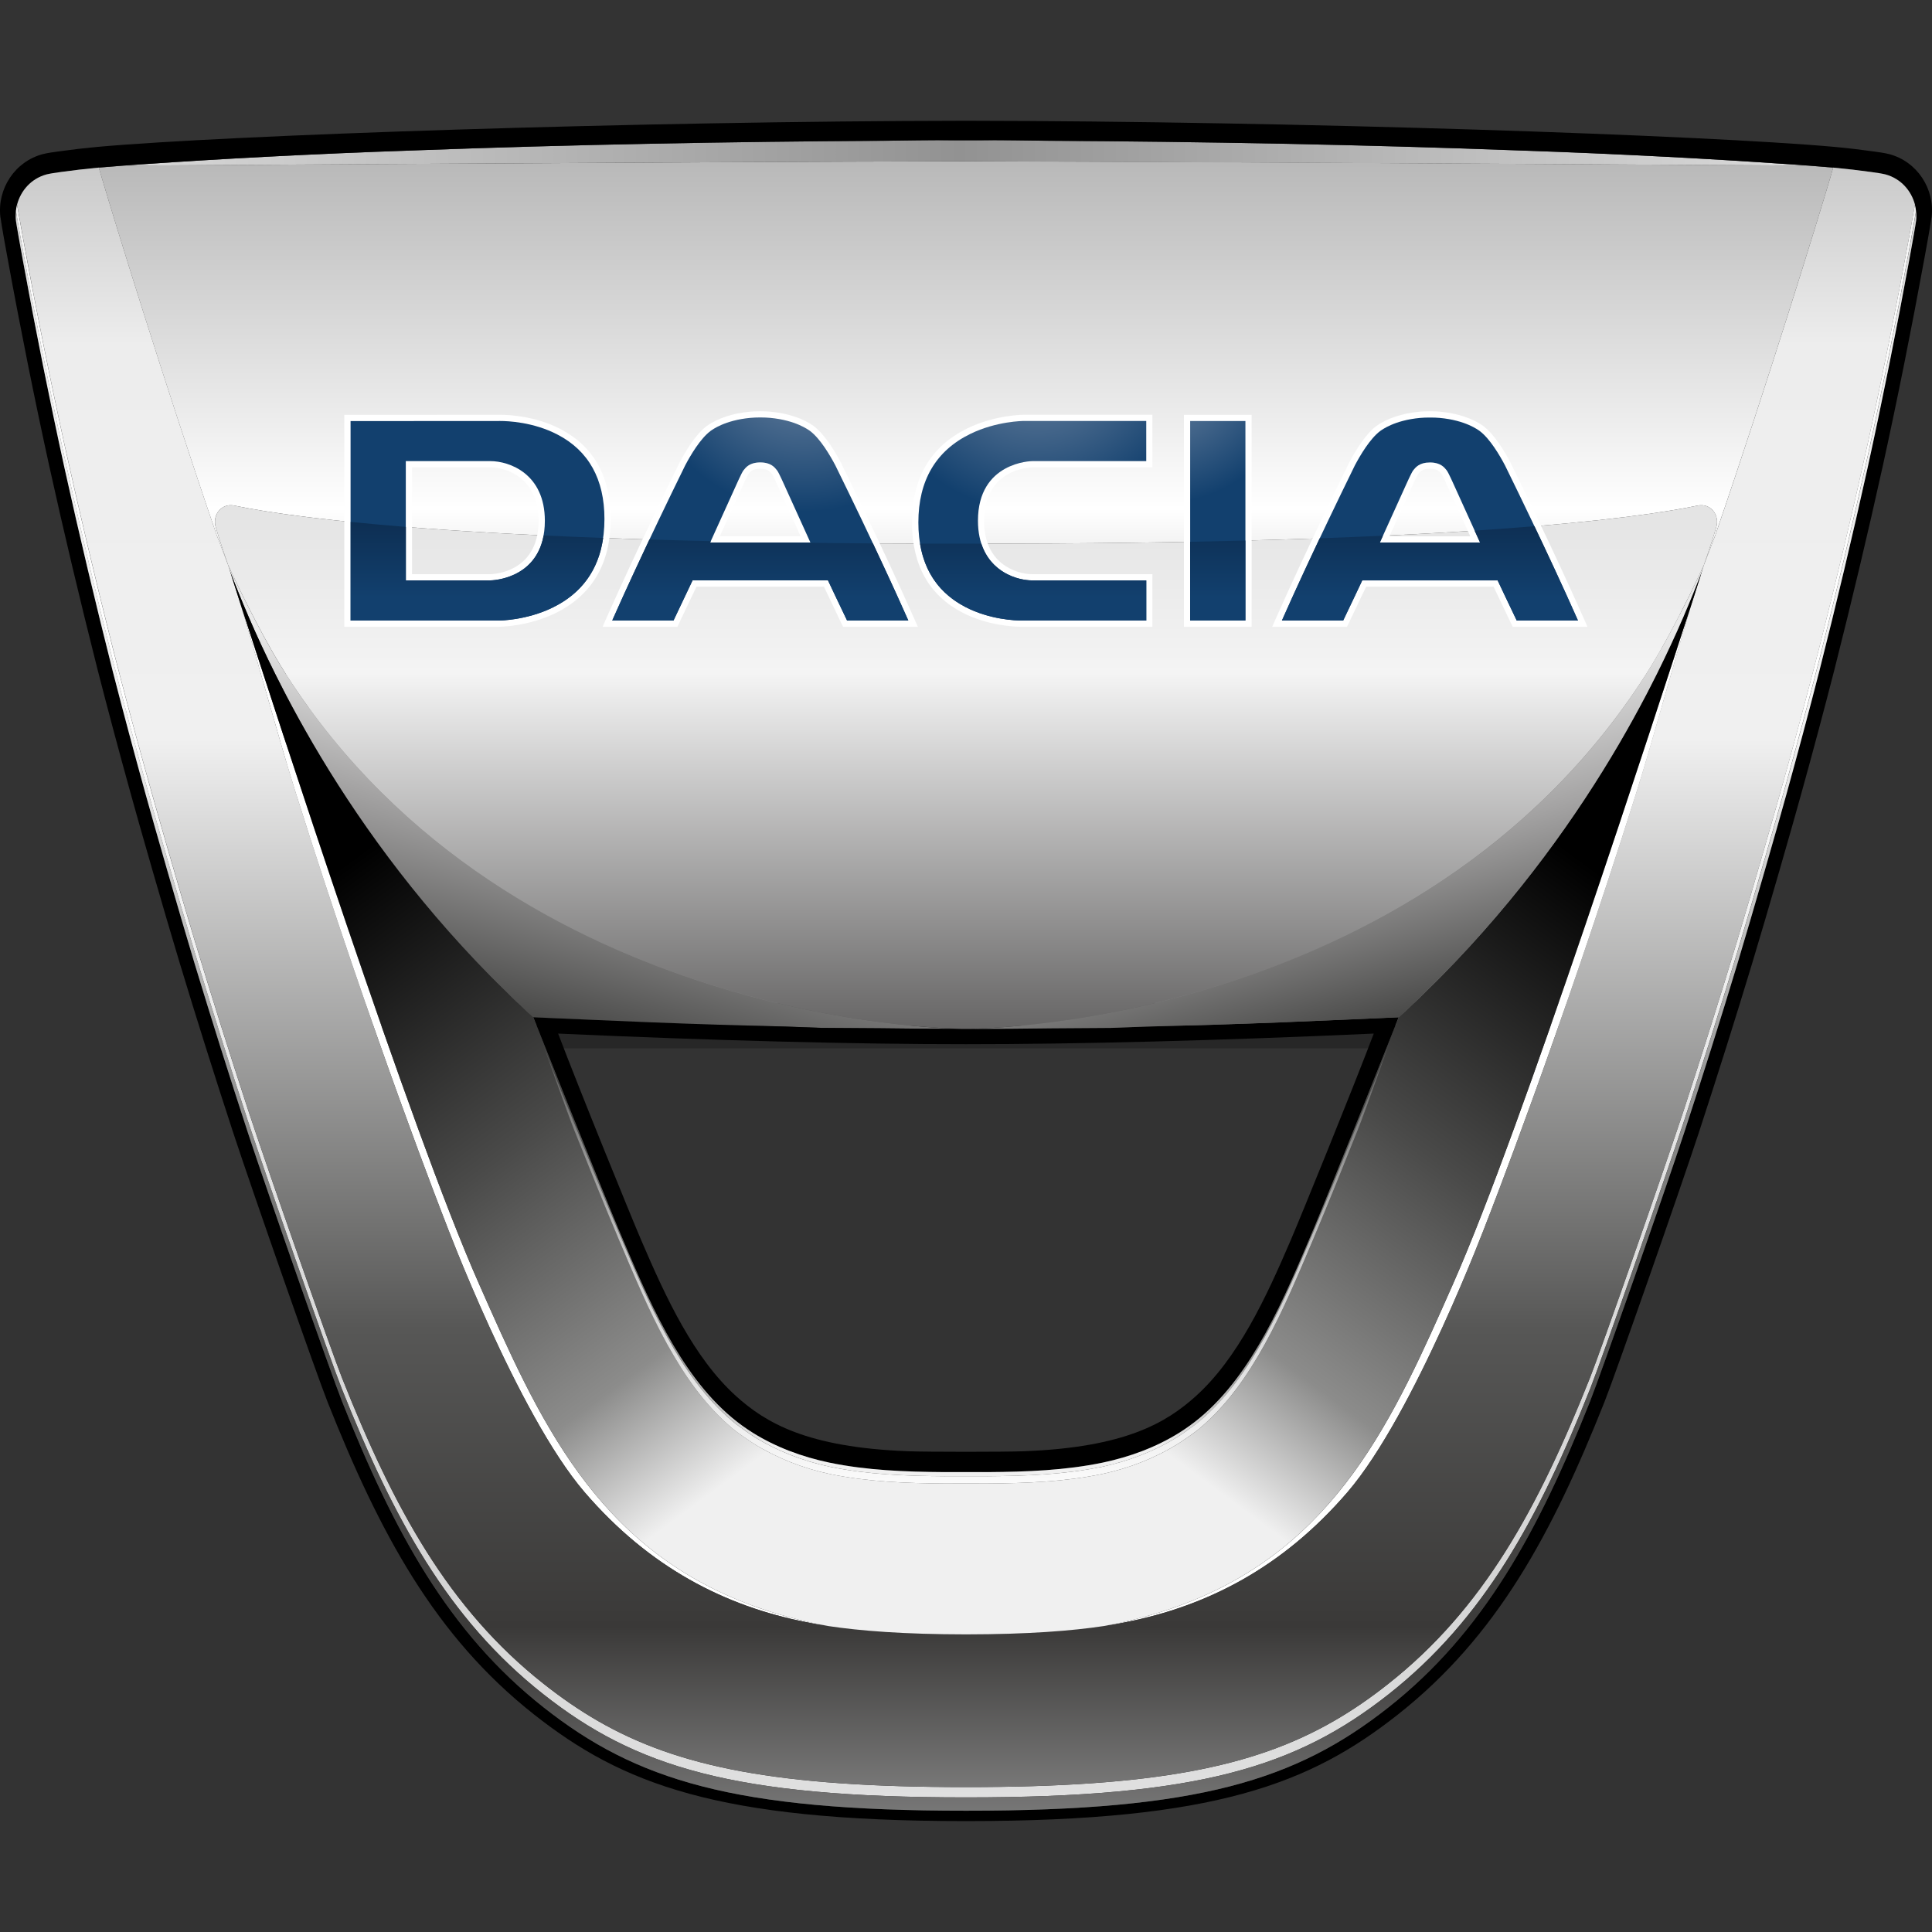 <svg width="64" height="64" viewBox="0 0 64 64" fill="none" xmlns="http://www.w3.org/2000/svg">
<rect x="0" y="0" width="64" height="64" fill="#333333" stroke="none"/>
<path d="M9.469 20.359H55.799V33.977H9.469V20.359Z" fill="#808080" stroke="black" stroke-opacity="0.245" stroke-width="1.504" stroke-miterlimit="5"/>
<path d="M24.925 53.186C19.689 51.267 17.813 46.925 15.863 42.521C13.579 37.363 9.177 23.726 7.905 19.82C7.9 19.806 7.896 19.792 7.891 19.778C7.907 19.827 7.923 19.878 7.939 19.93C8.648 22.259 9.201 24.375 9.793 26.252C12.355 34.374 14.741 40.448 14.741 40.448C14.741 40.448 17.136 46.837 19.362 49.427C21.518 51.938 24.029 53.209 26.702 53.735C26.812 53.757 26.927 53.78 27.05 53.802C27.165 53.822 27.285 53.841 27.412 53.86C27.425 53.862 27.438 53.865 27.451 53.867C27.448 53.866 27.445 53.865 27.442 53.865C26.536 53.697 25.711 53.473 24.955 53.198L24.925 53.186Z" fill="white"/>
<path d="M7.555 18.715V18.716L7.575 18.778L7.588 18.815V18.817L7.644 18.981C7.682 19.078 7.722 19.182 7.764 19.29C8.127 20.216 8.656 21.448 9.392 22.869C9.417 22.917 9.445 22.969 9.471 23.019C9.742 23.536 10.038 24.076 10.366 24.635C11.755 27.013 13.669 29.72 16.249 32.335C16.406 32.495 16.568 32.651 16.73 32.808C16.804 32.882 16.877 32.957 16.954 33.031C17.014 33.087 17.072 33.146 17.133 33.203C17.353 33.419 17.534 33.586 17.663 33.696C17.664 33.697 17.664 33.698 17.665 33.698L17.666 33.699L18.25 33.726C18.665 33.743 19.234 33.768 19.802 33.793C20.511 33.824 21.217 33.854 21.608 33.869C23.072 33.927 24.54 33.971 26.007 34.007L27.204 34.051L29.138 34.064C30.064 34.077 30.966 34.084 31.833 34.084H31.899C31.864 34.084 31.82 34.082 31.769 34.081C31.629 34.077 31.437 34.069 31.195 34.055C30.189 33.998 28.355 33.826 26.102 33.313C25.296 33.13 24.436 32.901 23.544 32.622C18.887 31.157 13.274 28.249 9.496 22.372C9.342 22.133 9.189 21.878 9.038 21.617C8.292 20.321 7.634 18.89 7.563 18.73L7.558 18.721C7.557 18.719 7.556 18.717 7.555 18.716V18.715Z" fill="url(#paint0_linear_10704_16328)"/>
<path d="M42.751 41.096C41.929 43.01 41.012 44.982 39.62 46.243C38.648 47.12 37.284 47.949 33.917 48.074C33.287 48.099 30.71 48.099 30.081 48.074C26.713 47.949 25.35 47.12 24.378 46.243C22.986 44.982 22.068 43.01 21.247 41.096C20.918 40.333 19.216 36.153 18.489 34.239C23.599 34.469 28.317 34.592 31.999 34.59C35.68 34.592 40.397 34.469 45.508 34.239C44.781 36.153 43.08 40.333 42.751 41.096ZM45.748 33.724C45.334 33.742 44.764 33.767 44.197 33.791C43.487 33.822 42.781 33.852 42.392 33.867C40.927 33.925 39.458 33.97 37.992 34.005L36.794 34.049L34.86 34.062C33.934 34.075 33.032 34.082 32.165 34.082H31.832C30.965 34.082 30.063 34.075 29.137 34.062L27.202 34.049L26.006 34.005C24.54 33.97 23.071 33.925 21.606 33.867C21.215 33.852 20.511 33.822 19.8 33.791C19.233 33.767 18.664 33.742 18.249 33.724C17.962 33.711 17.749 33.701 17.664 33.697C17.693 33.779 19.965 39.48 20.468 40.673C20.97 41.855 21.46 43.044 22.079 44.167C22.656 45.211 23.343 46.208 24.261 46.974C24.475 47.152 24.7 47.313 24.934 47.459C25.706 47.942 26.569 48.259 27.468 48.449C28.715 48.708 29.994 48.755 31.262 48.764L31.999 48.763L32.735 48.764C34.003 48.755 35.281 48.708 36.529 48.449C37.429 48.259 38.291 47.942 39.064 47.459C39.296 47.313 39.522 47.152 39.737 46.974C40.655 46.208 41.341 45.211 41.919 44.167C42.538 43.044 43.028 41.855 43.53 40.673C44.032 39.48 46.304 33.779 46.333 33.697C46.248 33.701 46.035 33.711 45.748 33.724Z" fill="black"/>
<path d="M32.001 5.342H31.998C27.975 5.348 18.983 5.396 11.813 5.439C8.73 5.457 5.982 5.474 4.112 5.486C3.833 5.507 3.553 5.529 3.273 5.552C3.279 5.576 3.312 5.692 3.372 5.889C3.778 7.262 5.4 12.551 7.186 17.75L7.191 17.76C7.313 18.086 7.436 18.41 7.563 18.732C7.56 18.726 7.558 18.718 7.556 18.714C7.286 17.944 7.144 17.457 7.144 17.457C7.03 17.047 7.345 16.66 7.761 16.748C9.816 17.178 16.07 18.029 32.001 18.009C47.929 18.029 54.183 17.178 56.238 16.748C56.656 16.66 56.969 17.047 56.856 17.457C56.856 17.457 56.715 17.944 56.444 18.714C56.442 18.718 56.44 18.726 56.438 18.732C56.564 18.41 56.688 18.086 56.808 17.76L56.814 17.75C58.6 12.551 60.221 7.262 60.63 5.889C60.686 5.692 60.721 5.576 60.726 5.552C60.475 5.531 60.194 5.509 59.888 5.486C58.017 5.474 55.27 5.457 52.187 5.439C45.016 5.396 36.025 5.348 32.003 5.342H32.001Z" fill="url(#paint1_linear_10704_16328)"/>
<path d="M32.316 4.648H31.683C31.504 4.645 31.323 4.644 31.14 4.644C30.451 4.644 29.771 4.66 29.346 4.662C24.166 4.694 18.894 4.789 13.72 4.982C10.235 5.1 7.089 5.278 4.906 5.43C4.612 5.448 4.337 5.467 4.082 5.486C3.785 5.509 3.515 5.531 3.273 5.553C3.525 5.532 3.806 5.509 4.112 5.486C5.982 5.474 8.73 5.457 11.813 5.44C18.983 5.397 27.975 5.348 31.998 5.342C31.999 5.342 45.016 5.397 52.187 5.44C55.27 5.457 58.017 5.474 59.888 5.486C60.194 5.509 60.475 5.532 60.726 5.553C60.487 5.531 60.215 5.509 59.918 5.486C59.663 5.467 59.389 5.448 59.095 5.43C56.911 5.278 53.764 5.1 50.279 4.982C45.104 4.789 39.833 4.694 34.654 4.662C34.23 4.66 33.553 4.644 32.864 4.644C32.681 4.644 32.496 4.645 32.316 4.648Z" fill="url(#paint2_linear_10704_16328)"/>
<path d="M63.473 7.309C63.473 7.346 63.302 8.316 63.242 8.63C62.824 10.921 62.367 13.206 61.869 15.481C61.37 17.741 60.834 19.989 60.266 22.231C59.918 23.59 59.553 24.948 59.179 26.301C58.906 27.297 58.06 30.243 57.552 31.927C56.984 33.802 56.395 35.666 55.786 37.53C55.117 39.56 53.041 45.489 52.667 46.431C50.955 50.735 49.145 54.074 45.986 56.563C42.94 58.966 39.703 59.986 32 59.982C24.296 59.986 21.061 58.966 18.014 56.563C14.855 54.074 13.044 50.735 11.334 46.431C10.959 45.489 8.883 39.56 8.214 37.53C7.605 35.666 7.016 33.802 6.449 31.927C5.939 30.243 5.094 27.297 4.821 26.301C4.446 24.948 4.082 23.59 3.733 22.231C3.165 19.989 2.629 17.741 2.131 15.481C1.633 13.206 1.177 10.921 0.758 8.63C0.698 8.316 0.526 7.346 0.526 7.309C0.514 7.202 0.518 7.095 0.528 6.989C0.536 6.918 0.547 6.847 0.566 6.778C0.687 6.315 1.034 5.915 1.542 5.778C1.643 5.751 1.857 5.719 2.022 5.697C2.4 5.644 2.816 5.595 3.275 5.551C3.514 5.531 3.785 5.509 4.082 5.486C4.337 5.467 4.611 5.448 4.905 5.429C7.089 5.277 10.236 5.1 13.72 4.983C18.895 4.789 24.167 4.693 29.346 4.663C29.883 4.659 30.827 4.635 31.683 4.648H32.317C33.172 4.635 34.118 4.659 34.655 4.663C39.834 4.693 45.106 4.789 50.279 4.983C53.764 5.1 56.912 5.277 59.095 5.429C59.389 5.448 59.664 5.467 59.918 5.486C60.216 5.509 60.486 5.531 60.726 5.551C61.184 5.595 61.6 5.644 61.978 5.697C62.143 5.719 62.356 5.751 62.458 5.778C62.966 5.915 63.312 6.315 63.435 6.778C63.452 6.847 63.464 6.918 63.471 6.989C63.482 7.095 63.486 7.202 63.473 7.309ZM62.592 5.108C62.445 5.069 62.186 5.032 62.045 5.014C61.661 4.96 61.233 4.909 60.775 4.866H60.772C56.451 4.477 42.942 4.015 32.004 4H31.996C21.058 4.015 7.55 4.477 3.228 4.866H3.226C2.801 4.906 2.378 4.955 1.955 5.014C1.814 5.032 1.555 5.069 1.408 5.108C0.498 5.352 -0.101 6.251 0.014 7.2H0.016C0.052 7.486 0.248 8.542 0.25 8.551C0.678 10.894 1.142 13.205 1.628 15.421C2.11 17.606 2.65 19.882 3.234 22.188C3.565 23.479 3.931 24.852 4.323 26.265C4.602 27.285 5.444 30.216 5.954 31.904C6.505 33.726 7.101 35.614 7.725 37.52C8.409 39.595 10.485 45.521 10.854 46.45C12.576 50.781 14.399 54.198 17.694 56.797C20.595 59.084 23.735 60.326 31.967 60.326H32.033C40.264 60.326 43.405 59.084 46.306 56.797C49.602 54.198 51.424 50.781 53.147 46.45C53.515 45.521 55.592 39.595 56.276 37.52C56.899 35.614 57.494 33.726 58.045 31.904C58.556 30.216 59.398 27.285 59.677 26.265C60.069 24.852 60.435 23.479 60.766 22.188C61.35 19.882 61.891 17.606 62.373 15.421C62.859 13.205 63.321 10.894 63.75 8.551C63.751 8.542 63.948 7.486 63.984 7.2H63.986C64.102 6.251 63.502 5.352 62.592 5.108Z" fill="black"/>
<path d="M63.242 7.849C62.823 10.14 62.366 12.425 61.868 14.7C61.369 16.959 60.834 19.207 60.265 21.45C59.917 22.808 59.553 24.168 59.178 25.52C58.906 26.517 58.059 29.462 57.551 31.145C56.984 33.021 56.395 34.885 55.785 36.749C55.116 38.779 53.04 44.707 52.666 45.65C50.954 49.954 49.143 53.292 45.985 55.782C45.402 56.243 44.812 56.652 44.183 57.013C41.535 58.537 38.226 59.203 31.999 59.2C25.771 59.203 22.461 58.537 19.812 57.013C19.186 56.652 18.594 56.243 18.011 55.782C14.852 53.292 13.041 49.954 11.331 45.65C10.956 44.707 8.88 38.779 8.212 36.749C7.601 34.885 7.013 33.021 6.445 31.145C5.936 29.462 5.09 26.517 4.818 25.52C4.442 24.168 4.079 22.808 3.73 21.45C3.163 19.207 2.627 16.959 2.129 14.7C1.63 12.425 1.172 10.141 0.755 7.849C0.714 7.631 0.619 7.098 0.564 6.78C0.546 6.848 0.534 6.919 0.527 6.991C0.573 7.268 0.691 7.938 0.739 8.19C1.158 10.48 1.614 12.767 2.112 15.04C2.61 17.299 3.147 19.548 3.715 21.791C4.064 23.149 4.427 24.508 4.803 25.86C5.076 26.857 5.922 29.803 6.43 31.486C6.998 33.361 7.587 35.225 8.195 37.09C8.865 39.119 10.94 45.048 11.315 45.99C13.026 50.294 14.836 53.633 17.996 56.123C21.045 58.526 24.282 59.546 31.998 59.541H31.999C39.713 59.546 42.952 58.526 46.001 56.123C49.159 53.633 50.971 50.294 52.681 45.99C53.055 45.048 55.131 39.119 55.8 37.09C56.41 35.225 56.999 33.361 57.566 31.486C58.075 29.803 58.921 26.857 59.194 25.86C59.568 24.508 59.933 23.149 60.281 21.791C60.849 19.548 61.385 17.299 61.884 15.04C62.382 12.767 62.838 10.48 63.257 8.19C63.304 7.938 63.424 7.268 63.47 6.991C63.462 6.919 63.45 6.848 63.432 6.78C63.378 7.098 63.283 7.631 63.242 7.849Z" fill="url(#paint3_linear_10704_16328)"/>
<path d="M39.077 53.186C44.313 51.267 46.188 46.925 48.139 42.521C50.423 37.363 54.824 23.726 56.097 19.82C56.101 19.806 56.106 19.792 56.111 19.778C56.095 19.827 56.078 19.878 56.062 19.93C55.353 22.259 54.8 24.375 54.209 26.252C51.646 34.374 49.261 40.448 49.261 40.448C49.261 40.448 46.865 46.837 44.64 49.427C42.483 51.938 39.972 53.209 37.299 53.735C37.189 53.757 37.075 53.78 36.952 53.802C36.837 53.822 36.717 53.841 36.59 53.86C36.577 53.862 36.564 53.865 36.551 53.867C36.554 53.866 36.557 53.865 36.56 53.865C37.465 53.697 38.291 53.473 39.047 53.198L39.077 53.186Z" fill="white"/>
<path d="M60.63 5.889C60.222 7.262 58.601 12.551 56.815 17.751L56.809 17.761C56.69 18.079 56.569 18.397 56.445 18.714V18.715L56.425 18.777L56.412 18.814C56.412 18.816 56.411 18.819 56.41 18.821C56.389 18.887 56.359 18.992 56.332 19.077C56.258 19.312 56.182 19.548 56.109 19.777C56.093 19.827 56.076 19.878 56.06 19.931C55.351 22.259 54.798 24.373 54.206 26.251C51.644 34.374 49.259 40.447 49.259 40.447C49.259 40.447 46.863 46.836 44.638 49.428C42.481 51.938 39.97 53.208 37.297 53.734C37.182 53.759 37.066 53.781 36.95 53.801C36.835 53.821 36.714 53.841 36.587 53.861C36.574 53.862 36.561 53.865 36.549 53.867C36.551 53.866 36.554 53.866 36.558 53.865C35.521 54.02 34.074 54.138 32.001 54.14C29.927 54.138 28.48 54.02 27.443 53.865C27.446 53.866 27.449 53.866 27.453 53.867C27.439 53.865 27.427 53.862 27.413 53.861C27.287 53.841 27.166 53.821 27.052 53.801C26.928 53.78 26.814 53.757 26.703 53.734C24.032 53.208 21.521 51.938 19.363 49.428C17.138 46.836 14.742 40.447 14.742 40.447C14.742 40.447 12.357 34.374 9.795 26.251C9.202 24.373 8.65 22.259 7.941 19.931C7.924 19.878 7.909 19.827 7.893 19.777C7.817 19.548 7.743 19.312 7.669 19.077C7.642 18.992 7.611 18.887 7.59 18.821C7.59 18.819 7.589 18.816 7.589 18.814L7.575 18.777L7.555 18.715V18.714V18.715V18.714C7.432 18.397 7.311 18.08 7.192 17.761L7.187 17.751C5.401 12.551 3.778 7.262 3.372 5.889C3.313 5.692 3.28 5.576 3.274 5.552C2.816 5.595 2.4 5.644 2.023 5.697C1.857 5.719 1.645 5.751 1.542 5.778C1.034 5.915 0.688 6.315 0.566 6.779C0.621 7.096 0.716 7.629 0.757 7.848C1.175 10.138 1.632 12.424 2.131 14.698C2.63 16.957 3.166 19.206 3.733 21.449C4.081 22.807 4.444 24.166 4.821 25.519C5.093 26.515 5.939 29.46 6.447 31.144C7.015 33.02 7.604 34.883 8.214 36.748C8.883 38.777 10.959 44.706 11.333 45.649C13.044 49.953 14.854 53.291 18.013 55.781C18.597 56.242 19.188 56.651 19.815 57.012C22.464 58.536 25.773 59.202 32 59.199H32.001C38.228 59.202 41.538 58.536 44.185 57.012C44.814 56.651 45.405 56.242 45.987 55.781C49.146 53.291 50.957 49.953 52.668 45.649C53.043 44.706 55.119 38.777 55.787 36.748C56.398 34.883 56.986 33.02 57.553 31.144C58.062 29.46 58.908 26.515 59.181 25.519C59.556 24.166 59.919 22.807 60.268 21.449C60.837 19.206 61.372 16.957 61.87 14.698C62.368 12.424 62.825 10.138 63.244 7.848C63.285 7.629 63.38 7.096 63.435 6.779C63.314 6.315 62.966 5.915 62.458 5.778C62.358 5.751 62.143 5.719 61.978 5.697C61.6 5.644 61.185 5.595 60.726 5.552C60.721 5.576 60.687 5.692 60.63 5.889Z" fill="url(#paint4_linear_10704_16328)"/>
<path d="M63.26 8.189C62.841 10.48 62.385 12.766 61.887 15.04C61.388 17.299 60.852 19.547 60.284 21.79C59.936 23.149 59.572 24.508 59.197 25.86C58.924 26.857 58.078 29.803 57.569 31.486C57.002 33.361 56.413 35.225 55.804 37.089C55.134 39.119 53.058 45.048 52.684 45.99C50.974 50.294 49.162 53.632 46.004 56.122C42.955 58.526 39.716 59.545 32.002 59.541C24.285 59.545 21.048 58.526 17.999 56.122C14.839 53.632 13.03 50.294 11.318 45.99C10.944 45.048 8.868 39.119 8.198 37.089C7.59 35.225 7.001 33.361 6.433 31.486C5.925 29.803 5.079 26.857 4.806 25.86C4.43 24.508 4.067 23.149 3.719 21.79C3.151 19.547 2.614 17.299 2.115 15.04C1.617 12.766 1.161 10.48 0.742 8.189C0.694 7.938 0.576 7.268 0.531 6.991C0.519 7.096 0.515 7.202 0.528 7.31C0.528 7.347 0.7 8.316 0.759 8.631C1.177 10.923 1.634 13.207 2.132 15.483C2.631 17.741 3.168 19.989 3.734 22.232C4.083 23.59 4.447 24.949 4.822 26.303C5.096 27.299 5.941 30.244 6.449 31.927C7.018 33.803 7.606 35.667 8.216 37.532C8.884 39.561 10.96 45.489 11.335 46.433C13.045 50.735 14.856 54.075 18.015 56.565C21.062 58.967 24.298 59.986 32.001 59.982H32.002C39.705 59.986 42.94 58.967 45.988 56.565C49.145 54.075 50.956 50.735 52.668 46.433C53.042 45.489 55.118 39.561 55.787 37.532C56.397 35.671 56.986 33.802 57.553 31.927C58.061 30.244 58.907 27.299 59.18 26.303C59.555 24.949 59.919 23.59 60.267 22.232C60.835 19.989 61.371 17.741 61.87 15.483C62.368 13.207 62.825 10.923 63.243 8.631C63.303 8.316 63.474 7.347 63.474 7.31C63.487 7.202 63.484 7.096 63.473 6.991C63.427 7.268 63.308 7.938 63.26 8.189Z" fill="url(#paint5_linear_10704_16328)"/>
<path d="M56.239 16.748C54.184 17.178 47.93 18.029 32.001 18.009H32C16.071 18.029 9.817 17.178 7.762 16.748C7.346 16.66 7.031 17.047 7.144 17.457C7.144 17.457 7.286 17.944 7.556 18.714C7.558 18.719 7.56 18.724 7.563 18.73C7.635 18.889 8.293 20.32 9.039 21.616C9.19 21.877 9.343 22.132 9.496 22.371C13.275 28.248 18.888 31.156 23.544 32.62C24.387 32.885 25.241 33.116 26.103 33.312C28.356 33.825 30.189 33.997 31.196 34.054C31.438 34.068 31.63 34.076 31.77 34.08C31.821 34.081 31.857 34.083 31.834 34.083L32 34.084H32.001L32.167 34.083C32.145 34.083 32.181 34.081 32.231 34.08C32.37 34.076 32.564 34.068 32.806 34.054C33.811 33.997 35.646 33.825 37.899 33.312C38.705 33.129 39.563 32.901 40.457 32.62C45.113 31.156 50.727 28.248 54.504 22.371C54.658 22.132 54.812 21.877 54.962 21.616C55.709 20.32 56.366 18.889 56.438 18.73C56.441 18.724 56.443 18.719 56.444 18.714C56.715 17.944 56.856 17.457 56.856 17.457C56.96 17.087 56.712 16.736 56.356 16.735C56.317 16.735 56.278 16.74 56.239 16.748Z" fill="url(#paint6_linear_10704_16328)"/>
<path d="M7.59 18.818L7.591 18.819C7.591 18.818 7.591 18.818 7.59 18.818ZM7.591 18.822V18.819V18.822ZM7.672 19.078C7.637 18.97 7.623 18.925 7.721 19.235C7.771 19.391 7.828 19.573 7.894 19.778C7.898 19.792 7.903 19.808 7.907 19.822C9.179 23.728 13.581 37.363 15.865 42.521C17.815 46.927 19.691 51.267 24.927 53.188C24.937 53.191 24.947 53.194 24.958 53.198C25.712 53.473 26.538 53.699 27.444 53.866C28.481 54.022 29.928 54.139 32.001 54.141H32.002V49.142L31.284 49.143C30.016 49.134 28.738 49.087 27.491 48.828C26.596 48.639 25.738 48.301 24.969 47.823C24.969 47.823 24.501 47.516 24.283 47.334C23.364 46.567 22.678 45.57 22.101 44.527C21.482 43.404 20.992 42.215 20.489 41.033C19.987 39.841 19.504 38.643 19.023 37.439C18.783 36.838 17.954 34.49 17.975 34.549C18.087 34.837 18.194 35.116 18.306 35.404C18.536 36.01 18.782 36.597 19.023 37.199C19.504 38.403 19.987 39.599 20.489 40.792C20.991 41.974 21.481 43.163 22.101 44.286C22.677 45.33 23.364 46.327 24.283 47.092C24.501 47.275 24.969 47.587 24.969 47.587C25.738 48.063 26.596 48.399 27.491 48.588C28.738 48.847 30.015 48.893 31.284 48.902L32.001 48.901H32.002V48.764H32.001L31.265 48.765C29.997 48.756 28.719 48.71 27.472 48.451C26.571 48.261 25.709 47.943 24.936 47.462C24.703 47.314 24.478 47.154 24.264 46.975C23.345 46.21 22.658 45.212 22.082 44.168C21.462 43.045 20.973 41.857 20.47 40.674C19.968 39.482 17.696 33.78 17.667 33.699L17.666 33.698C17.665 33.698 17.665 33.697 17.664 33.696C17.535 33.586 17.355 33.419 17.134 33.203C17.074 33.146 17.015 33.087 16.955 33.031C16.899 32.977 16.818 32.897 16.731 32.808C16.569 32.651 16.407 32.495 16.25 32.335C13.67 29.72 11.756 27.013 10.367 24.635C10.039 24.076 9.743 23.536 9.472 23.019C9.446 22.969 9.419 22.917 9.394 22.869C8.657 21.448 8.128 20.216 7.766 19.29C7.724 19.182 7.683 19.078 7.645 18.981L7.591 18.822C7.615 18.894 7.64 18.977 7.672 19.078Z" fill="url(#paint7_linear_10704_16328)"/>
<path d="M56.356 18.981C56.318 19.078 56.278 19.182 56.236 19.29C55.874 20.216 55.344 21.448 54.608 22.869C54.583 22.917 54.556 22.969 54.53 23.019C54.259 23.536 53.962 24.076 53.635 24.635C52.245 27.013 50.332 29.72 47.751 32.335C47.595 32.495 47.433 32.651 47.271 32.808C47.184 32.897 47.103 32.977 47.047 33.031C46.987 33.087 46.928 33.146 46.867 33.203C46.648 33.419 46.466 33.586 46.337 33.696C46.337 33.697 46.336 33.698 46.335 33.698V33.699C46.306 33.78 44.033 39.482 43.531 40.674C43.029 41.857 42.539 43.045 41.92 44.168C41.343 45.212 40.656 46.21 39.738 46.975C39.524 47.154 39.298 47.314 39.065 47.462C38.294 47.943 37.43 48.261 36.53 48.451C35.282 48.71 34.005 48.756 32.736 48.765L32.001 48.764H32V48.901H32.001L32.718 48.902C33.986 48.893 35.264 48.847 36.513 48.588C37.406 48.399 38.264 48.063 39.033 47.587C39.033 47.587 39.5 47.275 39.719 47.092C40.637 46.327 41.324 45.33 41.901 44.286C42.52 43.163 43.011 41.974 43.512 40.792C44.016 39.599 44.497 38.403 44.978 37.199C45.219 36.597 45.466 36.01 45.695 35.404C45.809 35.116 45.915 34.837 46.026 34.549C46.048 34.49 45.219 36.838 44.978 37.439C44.497 38.643 44.014 39.841 43.512 41.033C43.011 42.215 42.52 43.404 41.901 44.527C41.323 45.57 40.637 46.567 39.719 47.334C39.5 47.516 39.033 47.823 39.033 47.823C38.264 48.301 37.406 48.639 36.511 48.828C35.264 49.087 33.986 49.134 32.717 49.143L32 49.142V54.141H32.001C34.074 54.139 35.521 54.022 36.558 53.866C37.463 53.699 38.289 53.473 39.044 53.198C39.054 53.194 39.064 53.191 39.074 53.188C44.31 51.267 46.186 46.927 48.137 42.521C50.42 37.363 54.823 23.728 56.094 19.822C56.099 19.808 56.103 19.792 56.108 19.778C56.173 19.573 56.231 19.391 56.28 19.235C56.379 18.925 56.365 18.97 56.33 19.078L56.41 18.822C56.411 18.821 56.411 18.819 56.411 18.817L56.356 18.981Z" fill="url(#paint8_linear_10704_16328)"/>
<path d="M46.025 34.549C45.913 34.837 45.807 35.115 45.694 35.404C45.465 36.01 45.218 36.597 44.976 37.199C44.496 38.403 44.014 39.599 43.511 40.792C43.009 41.974 42.519 43.163 41.899 44.286C41.323 45.33 40.636 46.327 39.718 47.092C39.499 47.275 39.032 47.587 39.032 47.587C38.263 48.063 37.405 48.399 36.511 48.588C35.263 48.847 33.984 48.893 32.717 48.902L32 48.901H31.999L31.282 48.902C30.013 48.893 28.735 48.847 27.488 48.588C26.594 48.399 25.736 48.063 24.966 47.587C24.966 47.587 24.499 47.275 24.28 47.092C23.362 46.327 22.675 45.33 22.099 44.286C21.478 43.163 20.989 41.974 20.487 40.792C19.984 39.599 19.502 38.403 19.02 37.199C18.78 36.597 18.534 36.01 18.303 35.404C18.192 35.117 18.086 34.84 17.975 34.554C18.017 34.678 18.791 36.862 19.021 37.439C19.502 38.643 19.984 39.84 20.487 41.033C20.99 42.215 21.479 43.404 22.099 44.527C22.676 45.57 23.362 46.567 24.28 47.334C24.499 47.516 24.966 47.823 24.966 47.823C25.736 48.301 26.594 48.639 27.488 48.828C28.735 49.087 30.014 49.134 31.282 49.143L32 49.142L32.715 49.143C33.984 49.134 35.262 49.087 36.51 48.828C37.405 48.639 38.263 48.301 39.032 47.823C39.032 47.823 39.499 47.516 39.718 47.334C40.636 46.567 41.322 45.57 41.899 44.527C42.519 43.404 43.009 42.215 43.511 41.033C44.013 39.84 44.496 38.643 44.976 37.439C45.215 36.845 46.026 34.548 46.026 34.548L46.025 34.549ZM17.973 34.549C17.974 34.55 17.975 34.552 17.975 34.554C17.974 34.551 17.974 34.55 17.973 34.548V34.549Z" fill="url(#paint9_linear_10704_16328)"/>
<path d="M56.445 18.716V18.715V18.716ZM56.443 18.721C56.441 18.723 56.44 18.727 56.438 18.73C56.366 18.89 55.709 20.321 54.962 21.617C54.812 21.878 54.658 22.133 54.504 22.372C50.727 28.249 45.113 31.157 40.456 32.622C39.563 32.901 38.705 33.13 37.899 33.313C35.646 33.826 33.811 33.998 32.806 34.055C32.614 34.066 32.422 34.075 32.231 34.081C32.181 34.082 32.137 34.084 32.102 34.084H32.167C33.034 34.084 33.935 34.077 34.862 34.064L36.797 34.051L37.993 34.007C39.46 33.971 40.929 33.927 42.394 33.869C42.784 33.854 43.489 33.824 44.2 33.793C44.766 33.768 45.335 33.743 45.75 33.726L46.335 33.699V33.698C46.336 33.698 46.336 33.697 46.337 33.696C46.466 33.586 46.648 33.419 46.867 33.203C46.928 33.146 46.987 33.087 47.047 33.031C47.123 32.957 47.196 32.882 47.271 32.808C47.432 32.651 47.595 32.495 47.751 32.335C50.332 29.72 52.246 27.013 53.636 24.635C53.962 24.076 54.259 23.536 54.53 23.019C54.556 22.969 54.584 22.917 54.608 22.869C55.344 21.448 55.874 20.216 56.236 19.29C56.279 19.182 56.318 19.078 56.356 18.981L56.412 18.817L56.413 18.815L56.425 18.778L56.445 18.716C56.445 18.716 56.444 18.717 56.443 18.721Z" fill="url(#paint10_linear_10704_16328)"/>
<path d="M39.219 20.763V13.742H41.462V20.763H39.219Z" fill="white"/>
<path d="M33.868 20.764C33.614 20.764 32.72 20.73 31.875 20.289C30.771 19.714 30.212 18.711 30.212 17.311C30.212 15.834 30.83 14.784 32.047 14.19C32.959 13.745 33.883 13.739 33.922 13.739H38.174V15.483H34.194C34.13 15.483 32.599 15.521 32.599 17.251C32.599 17.875 32.798 18.351 33.19 18.665C33.519 18.928 33.926 19.021 34.197 19.021H38.174V20.763L33.868 20.764ZM16.247 19.021C16.311 19.02 17.842 18.981 17.842 17.252C17.842 15.852 16.796 15.481 16.244 15.481H13.649V19.021H16.247ZM11.406 20.763V13.743L16.573 13.74C16.827 13.74 17.721 13.774 18.566 14.213C19.67 14.789 20.229 15.791 20.229 17.193C20.229 18.669 19.611 19.719 18.394 20.314C17.482 20.758 16.558 20.763 16.519 20.763H11.406ZM26.522 17.767C26.326 17.337 25.964 16.54 25.795 16.162C25.713 15.976 25.606 15.75 25.575 15.706C25.506 15.622 25.428 15.526 25.183 15.526C24.937 15.526 24.86 15.622 24.792 15.705C24.76 15.75 24.653 15.976 24.571 16.161C24.401 16.54 24.039 17.337 23.843 17.767H26.522ZM27.927 20.763L27.871 20.647C27.714 20.32 27.418 19.695 27.295 19.435H23.071C22.948 19.695 22.652 20.32 22.494 20.647L22.439 20.763H19.961L20.089 20.473C20.639 19.234 21.201 18.042 21.63 17.142C21.914 16.545 22.198 15.962 22.51 15.327C22.724 14.919 23.052 14.384 23.408 14.115C23.77 13.857 24.274 13.69 24.841 13.638C24.936 13.629 25.041 13.625 25.158 13.625H25.207C25.325 13.625 25.429 13.629 25.524 13.638C26.091 13.69 26.596 13.857 26.945 14.106C27.313 14.384 27.641 14.919 27.853 15.321C28.167 15.962 28.451 16.545 28.735 17.142C29.164 18.042 29.727 19.234 30.276 20.473L30.404 20.763H27.927ZM48.705 17.767C48.509 17.337 48.147 16.54 47.978 16.162C47.896 15.977 47.788 15.75 47.758 15.707C47.688 15.622 47.611 15.526 47.365 15.526C47.119 15.526 47.043 15.622 46.975 15.705C46.943 15.75 46.835 15.976 46.754 16.161C46.584 16.54 46.222 17.337 46.026 17.767H48.705ZM50.11 20.763L50.054 20.647C49.896 20.32 49.6 19.695 49.477 19.435H45.254C45.131 19.695 44.835 20.32 44.677 20.647L44.621 20.763H42.143L42.272 20.473C42.819 19.239 43.382 18.045 43.813 17.142C44.097 16.545 44.381 15.962 44.693 15.327C44.907 14.919 45.235 14.384 45.59 14.115C45.952 13.857 46.457 13.691 47.024 13.638C47.119 13.629 47.224 13.625 47.341 13.625H47.389C47.508 13.625 47.612 13.629 47.707 13.638C48.274 13.691 48.778 13.857 49.128 14.106C49.496 14.384 49.824 14.92 50.035 15.321C50.35 15.962 50.634 16.545 50.918 17.142C51.346 18.04 51.907 19.229 52.459 20.473L52.587 20.763H50.11Z" fill="white"/>
<path d="M39.426 20.555H41.256V13.947H39.426V20.555Z" fill="url(#paint11_radial_10704_16328)"/>
<path d="M33.925 13.945C33.888 13.945 33.011 13.95 32.142 14.374C31.001 14.931 30.422 15.919 30.422 17.309C30.422 18.628 30.944 19.568 31.975 20.105C32.777 20.523 33.629 20.557 33.871 20.557L37.971 20.556V19.227H34.2C33.575 19.227 32.396 18.814 32.396 17.25C32.396 15.296 34.179 15.275 34.197 15.275H37.971V13.945H33.925Z" fill="url(#paint12_radial_10704_16328)"/>
<path d="M13.443 19.227H16.248C16.266 19.227 18.049 19.204 18.049 17.251C18.049 15.688 16.869 15.275 16.245 15.275H13.443V19.227ZM11.613 20.556V13.949L16.574 13.946C16.816 13.946 17.668 13.978 18.47 14.397C19.5 14.933 20.023 15.874 20.023 17.192C20.023 18.583 19.445 19.571 18.303 20.128C17.434 20.552 16.557 20.557 16.52 20.557L11.613 20.556Z" fill="#12406E"/>
<path d="M25.16 13.829C25.06 13.829 24.961 13.833 24.862 13.842C24.005 13.921 23.593 14.237 23.535 14.278C23.2 14.531 22.881 15.069 22.698 15.416C22.387 16.051 22.103 16.633 21.819 17.23C21.387 18.135 20.826 19.323 20.281 20.555H22.311C22.512 20.137 22.942 19.226 22.942 19.226H27.428C27.428 19.226 27.858 20.137 28.06 20.555H30.089C29.544 19.323 28.982 18.135 28.552 17.23C28.267 16.633 27.983 16.051 27.672 15.416C27.489 15.069 27.17 14.531 26.836 14.278C26.776 14.237 26.363 13.921 25.508 13.842C25.409 13.833 25.309 13.829 25.21 13.829H25.16ZM24.384 16.076C24.384 16.076 24.571 15.651 24.63 15.578C24.709 15.479 24.835 15.317 25.185 15.317C25.534 15.317 25.66 15.479 25.739 15.578C25.799 15.651 25.986 16.076 25.986 16.076C26.226 16.608 26.846 17.972 26.846 17.972H23.525C23.525 17.972 24.145 16.608 24.384 16.076Z" fill="url(#paint13_radial_10704_16328)"/>
<path d="M45.709 17.974C45.709 17.974 46.329 16.61 46.568 16.078C46.568 16.078 46.756 15.653 46.815 15.579C46.894 15.481 47.02 15.319 47.368 15.319H47.37C47.718 15.319 47.844 15.481 47.923 15.579C47.982 15.653 48.17 16.078 48.17 16.078C48.409 16.61 49.03 17.974 49.03 17.974H45.709ZM50.735 17.232C50.451 16.635 50.167 16.053 49.856 15.418C49.674 15.072 49.354 14.533 49.02 14.28C48.961 14.239 48.548 13.922 47.691 13.844C47.593 13.835 47.494 13.832 47.393 13.832H47.345C47.244 13.832 47.145 13.835 47.046 13.844C46.19 13.922 45.777 14.239 45.718 14.28C45.384 14.533 45.064 15.072 44.881 15.418C44.571 16.053 44.287 16.635 44.003 17.232C43.572 18.136 43.011 19.325 42.465 20.557H44.495C44.697 20.139 45.126 19.228 45.126 19.228H49.612C49.612 19.228 50.041 20.139 50.244 20.557H52.273C51.727 19.325 51.166 18.136 50.735 17.232Z" fill="#12406E"/>
<path d="M39.426 17.948V20.555H41.255V17.906C40.666 17.921 40.057 17.935 39.426 17.948Z" fill="url(#paint14_linear_10704_16328)"/>
<path d="M30.477 18.008C30.634 18.965 31.137 19.668 31.975 20.105C32.777 20.523 33.629 20.557 33.871 20.557L37.972 20.556V19.227H34.2C33.692 19.227 32.817 18.953 32.508 18.01C32.339 18.01 32.171 18.01 32.001 18.009H32C31.482 18.01 30.975 18.01 30.477 18.008Z" fill="url(#paint15_linear_10704_16328)"/>
<path d="M11.617 20.555H16.523C16.561 20.555 17.437 20.55 18.307 20.126C19.267 19.657 19.827 18.883 19.981 17.82C19.29 17.795 18.635 17.767 18.01 17.738C17.741 19.206 16.268 19.225 16.251 19.225H13.446V17.455C12.775 17.4 12.166 17.345 11.617 17.289V20.555Z" fill="url(#paint16_linear_10704_16328)"/>
<path d="M20.281 20.555H22.311C22.512 20.137 22.942 19.226 22.942 19.226H27.428C27.428 19.226 27.858 20.137 28.06 20.555H30.089C29.686 19.647 29.277 18.765 28.917 18.001C27.942 17.994 27.009 17.984 26.114 17.972H23.525L23.546 17.926C22.841 17.91 22.164 17.892 21.513 17.872C21.139 18.665 20.706 19.596 20.281 20.555Z" fill="url(#paint17_linear_10704_16328)"/>
<path d="M48.849 17.578C48.954 17.811 49.029 17.972 49.029 17.972H45.708C45.708 17.972 45.747 17.885 45.811 17.746C45.15 17.777 44.452 17.805 43.717 17.831C43.337 18.634 42.896 19.579 42.465 20.555H44.493C44.696 20.137 45.126 19.226 45.126 19.226H49.611C49.611 19.226 50.041 20.137 50.243 20.555H52.272C51.766 19.412 51.248 18.309 50.83 17.431C50.225 17.482 49.567 17.53 48.849 17.578Z" fill="url(#paint18_linear_10704_16328)"/>
<defs>
<linearGradient id="paint0_linear_10704_16328" x1="17.859" y1="33.673" x2="20.879" y2="21.913" gradientUnits="userSpaceOnUse">
<stop stop-color="#4A4A49"/>
<stop offset="0.477" stop-color="#A4A3A3"/>
<stop offset="0.83" stop-color="#E9E9E9"/>
<stop offset="1" stop-color="#E9E9E9"/>
</linearGradient>
<linearGradient id="paint1_linear_10704_16328" x1="32" y1="-21.615" x2="32" y2="54.572" gradientUnits="userSpaceOnUse">
<stop stop-color="#131313"/>
<stop offset="0.505" stop-color="white"/>
<stop offset="0.739" stop-color="#434342"/>
<stop offset="1" stop-color="#434342"/>
</linearGradient>
<linearGradient id="paint2_linear_10704_16328" x1="67.945" y1="5.098" x2="-4.832" y2="5.098" gradientUnits="userSpaceOnUse">
<stop stop-color="#F0F0F0"/>
<stop offset="0.497" stop-color="#929292"/>
<stop offset="1" stop-color="#F0F0F0"/>
</linearGradient>
<linearGradient id="paint3_linear_10704_16328" x1="31.998" y1="2.761" x2="31.998" y2="61.588" gradientUnits="userSpaceOnUse">
<stop stop-color="#E3E3E3"/>
<stop offset="0.111" stop-color="#FAFAFA"/>
<stop offset="0.346" stop-color="white"/>
<stop offset="0.695" stop-color="#DADADA"/>
<stop offset="0.849" stop-color="#D5D5D5"/>
<stop offset="1" stop-color="#E3E3E3"/>
</linearGradient>
<linearGradient id="paint4_linear_10704_16328" x1="32" y1="4.912" x2="32" y2="63.55" gradientUnits="userSpaceOnUse">
<stop stop-color="#C6C6C6"/>
<stop offset="0.111" stop-color="#EDEDED"/>
<stop offset="0.334" stop-color="#F0F0F0"/>
<stop offset="0.667" stop-color="#575756"/>
<stop offset="0.835" stop-color="#3A3938"/>
<stop offset="0.965" stop-color="#929292"/>
<stop offset="1" stop-color="#929292"/>
</linearGradient>
<linearGradient id="paint5_linear_10704_16328" x1="32.001" y1="4.913" x2="32.001" y2="63.551" gradientUnits="userSpaceOnUse">
<stop stop-color="#C6C6C6"/>
<stop offset="0.111" stop-color="#EDEDED"/>
<stop offset="0.334" stop-color="#F0F0F0"/>
<stop offset="0.667" stop-color="#575756"/>
<stop offset="0.849" stop-color="#3A3938"/>
<stop offset="0.98" stop-color="#929292"/>
<stop offset="1" stop-color="#929292"/>
</linearGradient>
<linearGradient id="paint6_linear_10704_16328" x1="32.001" y1="16.735" x2="32.001" y2="34.513" gradientUnits="userSpaceOnUse">
<stop stop-color="#E3E3E3"/>
<stop offset="0.313" stop-color="#F4F4F4"/>
<stop offset="0.985" stop-color="#646363"/>
<stop offset="1" stop-color="#646363"/>
</linearGradient>
<linearGradient id="paint7_linear_10704_16328" x1="10.941" y1="28.983" x2="25.198" y2="48.258" gradientUnits="userSpaceOnUse">
<stop/>
<stop offset="0.453" stop-color="#4A4A49"/>
<stop offset="0.803" stop-color="#8C8C8B"/>
<stop offset="1" stop-color="#F0F0F0"/>
</linearGradient>
<linearGradient id="paint8_linear_10704_16328" x1="53.06" y1="28.982" x2="38.803" y2="48.257" gradientUnits="userSpaceOnUse">
<stop/>
<stop offset="0.453" stop-color="#4A4A49"/>
<stop offset="0.803" stop-color="#8C8C8B"/>
<stop offset="1" stop-color="#F0F0F0"/>
</linearGradient>
<linearGradient id="paint9_linear_10704_16328" x1="31.999" y1="33.676" x2="31.999" y2="49.788" gradientUnits="userSpaceOnUse">
<stop stop-color="#4A4A49"/>
<stop offset="0.498" stop-color="#CACACA"/>
<stop offset="1" stop-color="white"/>
</linearGradient>
<linearGradient id="paint10_linear_10704_16328" x1="46.142" y1="33.674" x2="43.121" y2="21.913" gradientUnits="userSpaceOnUse">
<stop stop-color="#4A4A49"/>
<stop offset="0.444" stop-color="#A4A3A3"/>
<stop offset="0.83" stop-color="#E9E9E9"/>
<stop offset="1" stop-color="#E9E9E9"/>
</linearGradient>
<radialGradient id="paint11_radial_10704_16328" cx="0" cy="0" r="1" gradientUnits="userSpaceOnUse" gradientTransform="translate(38.453 11.953) rotate(90) scale(4.724 4.724)">
<stop stop-color="#7A8EA8"/>
<stop offset="1" stop-color="#12406E"/>
</radialGradient>
<radialGradient id="paint12_radial_10704_16328" cx="0" cy="0" r="1" gradientUnits="userSpaceOnUse" gradientTransform="translate(34.357 11.259) rotate(90) scale(5.702)">
<stop stop-color="#7A8EA8"/>
<stop offset="1" stop-color="#12406E"/>
</radialGradient>
<radialGradient id="paint13_radial_10704_16328" cx="0" cy="0" r="1" gradientUnits="userSpaceOnUse" gradientTransform="translate(26.652 11.466) rotate(90) scale(5.483 5.483)">
<stop stop-color="#7A8EA8"/>
<stop offset="1" stop-color="#12406E"/>
</radialGradient>
<linearGradient id="paint14_linear_10704_16328" x1="40.34" y1="19.793" x2="40.34" y2="17.222" gradientUnits="userSpaceOnUse">
<stop stop-color="#12406E"/>
<stop offset="1" stop-color="#0D2E52"/>
</linearGradient>
<linearGradient id="paint15_linear_10704_16328" x1="34.224" y1="19.794" x2="34.224" y2="17.223" gradientUnits="userSpaceOnUse">
<stop stop-color="#12406E"/>
<stop offset="1" stop-color="#0D2E52"/>
</linearGradient>
<linearGradient id="paint16_linear_10704_16328" x1="15.799" y1="19.793" x2="15.799" y2="17.222" gradientUnits="userSpaceOnUse">
<stop stop-color="#12406E"/>
<stop offset="1" stop-color="#0D2E52"/>
</linearGradient>
<linearGradient id="paint17_linear_10704_16328" x1="25.185" y1="19.793" x2="25.185" y2="17.222" gradientUnits="userSpaceOnUse">
<stop stop-color="#12406E"/>
<stop offset="1" stop-color="#0D2E52"/>
</linearGradient>
<linearGradient id="paint18_linear_10704_16328" x1="47.368" y1="19.793" x2="47.368" y2="17.222" gradientUnits="userSpaceOnUse">
<stop stop-color="#12406E"/>
<stop offset="1" stop-color="#0D2E52"/>
</linearGradient>
</defs>
</svg>
